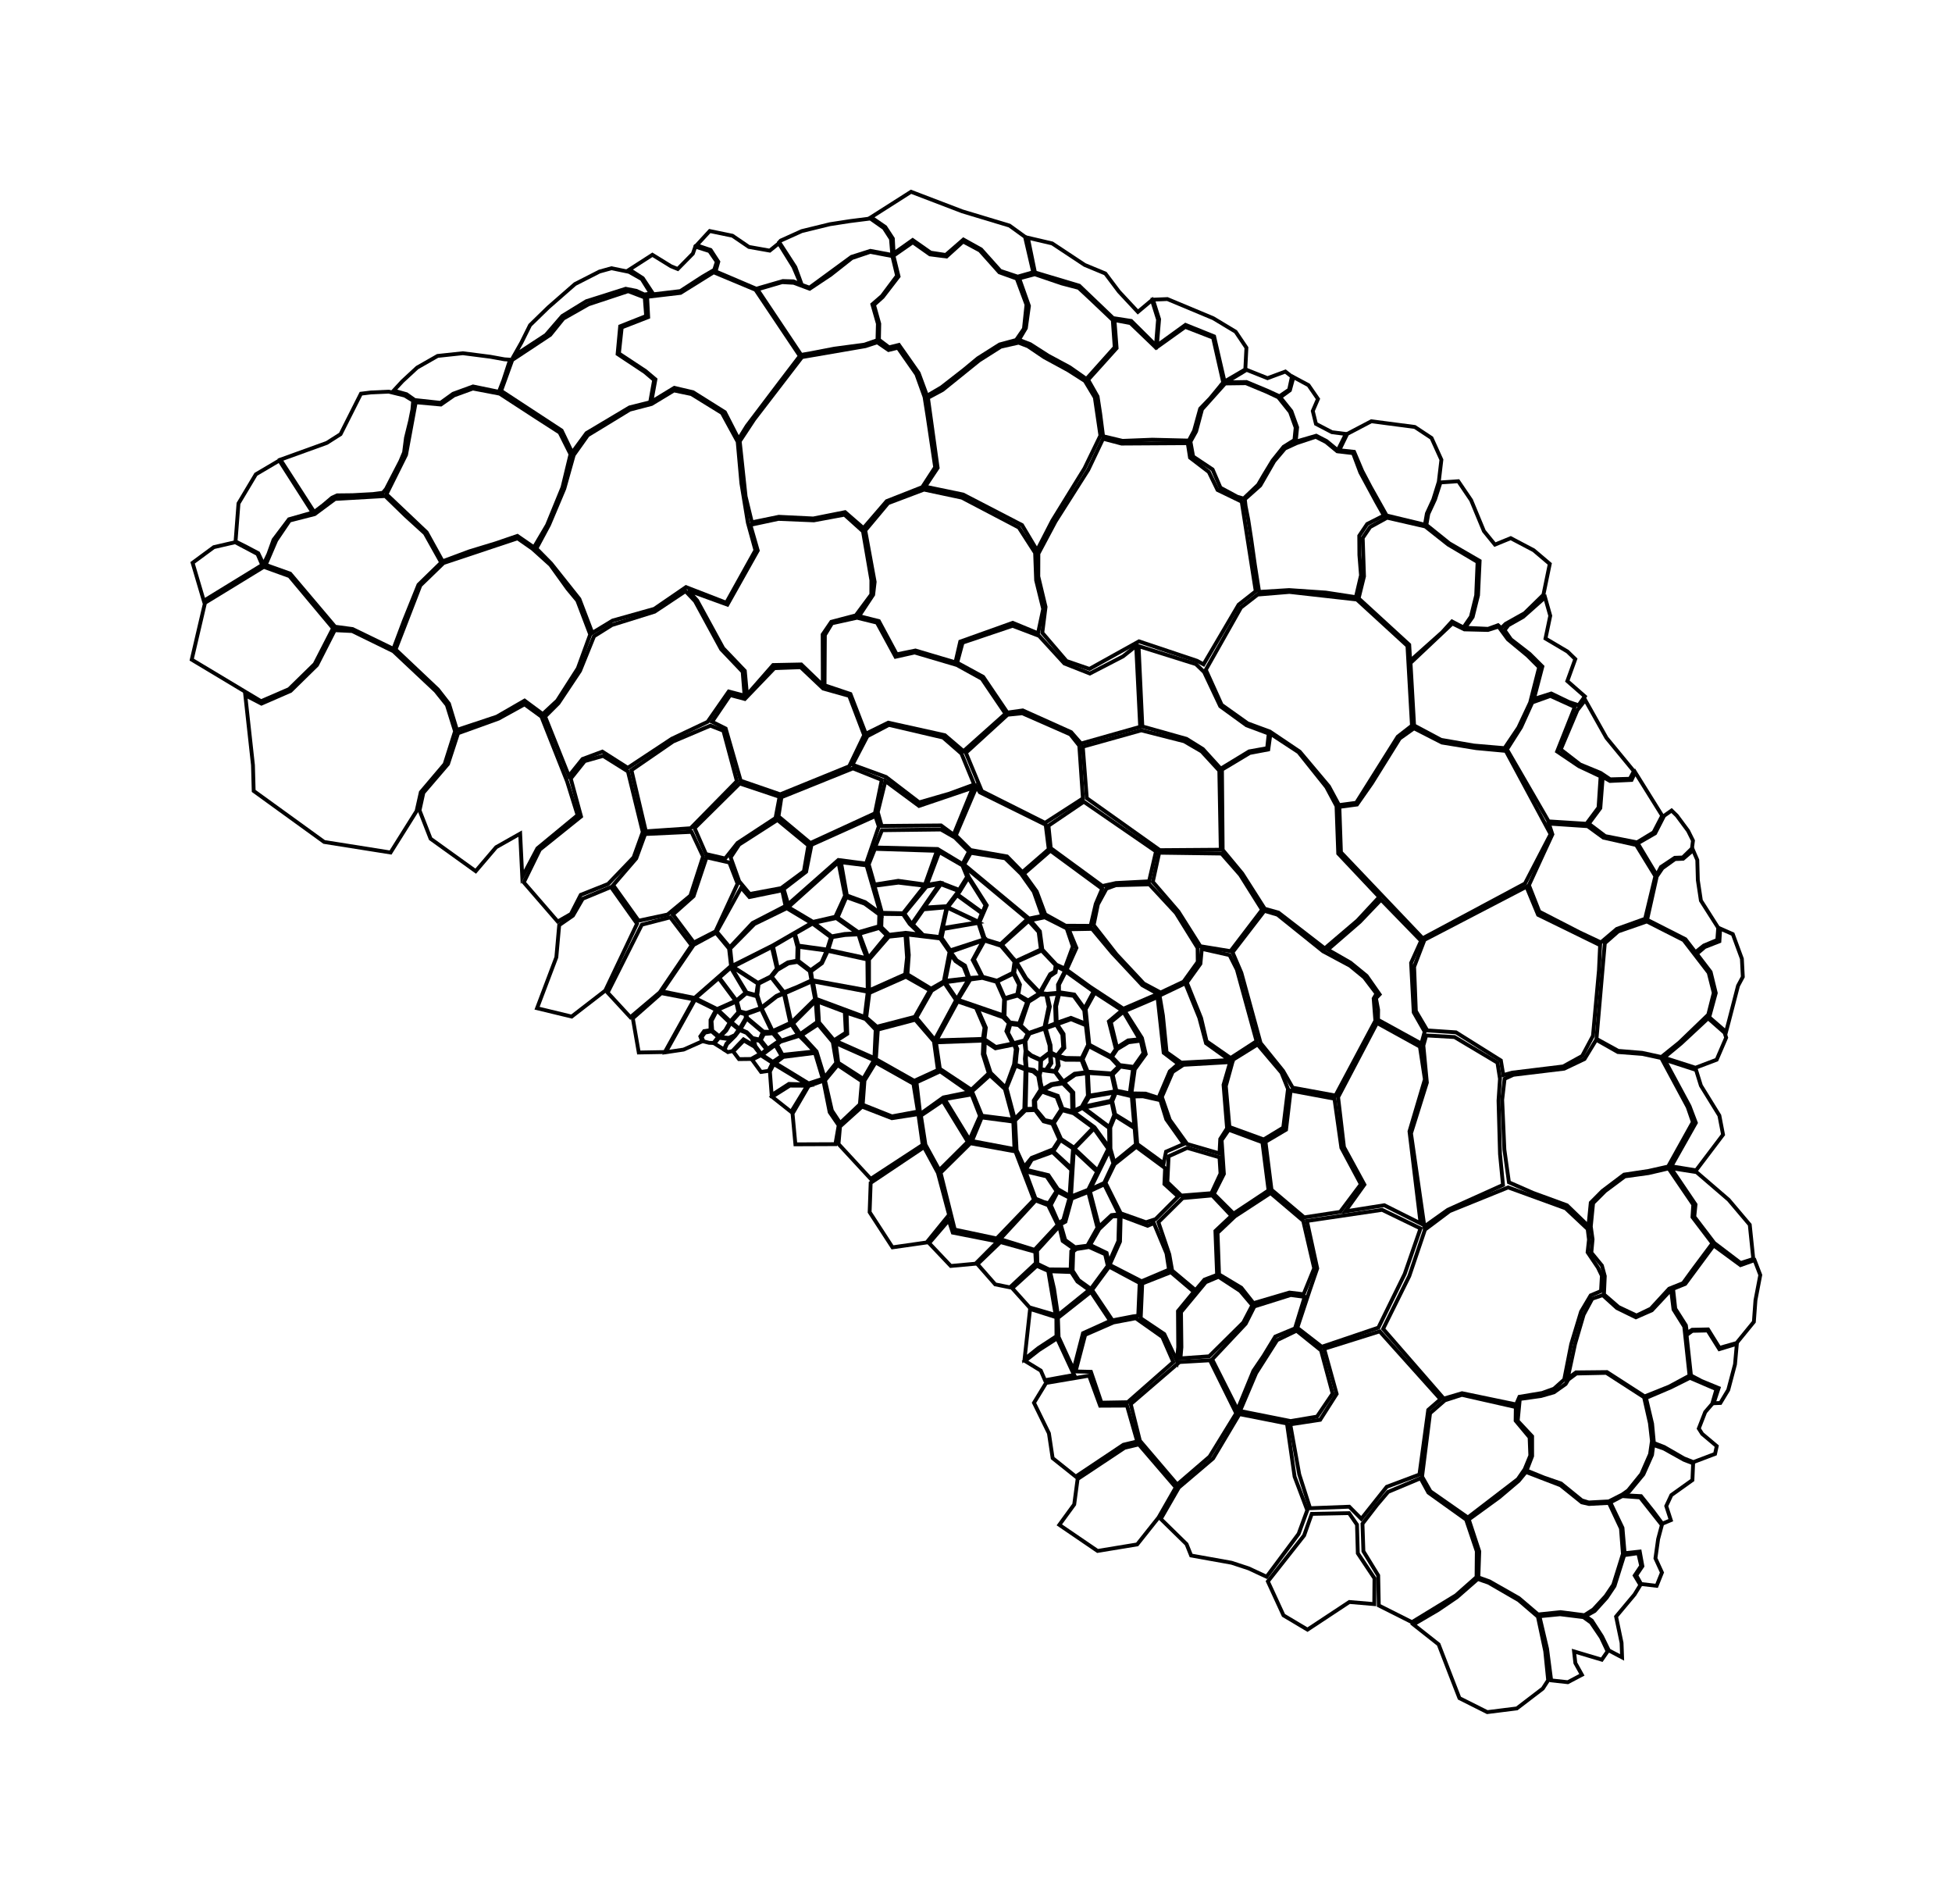 <svg xmlns="http://www.w3.org/2000/svg" id="ggPm.Ms.root.crosssection" version="1.1" viewBox="133.691 -57.28 1018.095 992.79" author="LJggPlantmap">)
<g id="C1" fill="none" stroke="#000" stroke-linecap="butt" stroke-linejoin="miter" stroke-opacity="1" stroke-width="2">
<polygon id="1" points='269.83,308.38 233.69,286.69 240.62,257.05 271.28,238.31 284.64,243.13 307.39,270.34 297.81,288.99 284.43,302.07 ' />
<polygon id="2" points='285.04,241.84 308.46,269.52 317.59,270.74 338.88,281.08 344.36,266.48 351.96,247.62 363.82,236.06 355.31,220.85 345.27,211.72 334.62,201.38 308.46,202.9 297.81,210.81 284.73,214.16 277.74,224.5 272.26,237.28 ' />
<polygon id="3" points='364.56,235.4 356.22,220.31 335.25,200.44 345.47,179.88 350.53,152.48 363.63,153.67 370.48,148.91 380.31,145.33 394.31,148.01 413.07,160.22 425.58,168.27 431.24,179.58 427.07,196.86 419.03,216.51 412.18,228.13 403.54,222.17 392.22,226.04 378.52,230.21 ' />
<polygon id="4" points='432.13,178.69 426.62,167.22 395.05,146.53 400.86,130.44 420.67,117.34 427.52,108.85 440.62,101.41 461.32,94.56 469.96,97.83 470.7,107.51 457.15,112.87 455.81,127.32 469.96,136.7 474.87,140.87 472.78,152.48 462.06,155.16 439.58,168.56 ' />
<polygon id="5" points='475.54,140.55 470.36,136.19 456.5,127.04 457.96,113.45 471.76,108.07 471.21,97.5 488.64,95.45 505.9,84.7 527.73,93.82 550.86,128.35 540.43,142.03 523.17,164.83 518.93,171.67 511.77,157.67 495.15,147.24 485.38,144.96 473.41,152.24 ' />
<polygon id="6" points='528.74,93.63 541.64,89.85 547.65,90.18 555.99,93.29 566.99,85.96 578,77.28 587.57,74.06 599.13,76.28 601.58,86.51 593.68,97.08 588.68,101.41 591.57,111.53 591.35,120.09 584.56,122.43 568.77,124.54 556.65,126.88 551.54,127.77 ' />
<polygon id="7" points='592.11,119.87 592.28,111.53 589.54,101.69 594.1,97.58 602.35,86.86 599.7,76.08 609.77,69.06 618.72,75.37 627.37,76.49 636.02,68.66 644.76,73.34 654.93,84.73 663.99,87.98 669.07,101.61 667.75,114.12 663.68,120.02 655.04,122.36 643.73,129.52 636.26,135.7 624.68,144.71 617.21,149.09 612.83,137.24 605.62,126.94 602.53,122.57 597.38,123.85 ' />
<polygon id="8" points='671.07,122.22 665.13,119.91 668.75,113.82 670.35,102.24 665.28,87.9 673.39,85.73 687.43,90.51 696.27,92.83 702.64,98.76 714.08,109.62 715.09,123.82 700.32,140.33 691.63,134.24 680.34,128.16 ' />
<polygon id="9" points='701.21,140.76 716.08,124.25 714.96,109.63 723.26,111.19 736.66,124.07 751.88,113.18 766.4,118.8 771.68,142.14 764.85,150.44 759.66,155.83 756.48,167.32 753.76,172.46 734.72,172 719.15,172.61 709.02,170.19 707.51,158.4 706.15,149.48 ' />
<polygon id="10" points='754.58,173.03 757.54,167.68 760.62,156.15 772.68,142.68 783.53,142.54 794.36,147.04 800.39,149.88 806.54,157.55 809.47,165.7 808.82,172.17 803.18,175.69 797.39,182.92 792.97,190.2 789.87,195.51 782.31,202.71 778.98,201.74 770.24,197.03 766.15,187.54 755.99,180.77 ' />
<polygon id="11" points='782.93,203.04 791.01,195.85 798.24,183.26 803.86,176.61 809.87,173.83 819.94,170.49 825.3,173.22 831.14,178.04 839.41,179.02 843.19,189.11 851.64,204.73 855.5,211.54 846.77,215.95 842.63,222.11 842.7,232.12 843.54,242.7 840.87,254.12 825.17,251.72 806.03,250.41 790.41,251.38 788.22,237.46 786.3,223.88 784.71,213.57 783.36,206.7 ' />
<polygon id="12" points='842.3,254.73 845.11,243.27 844.44,223.24 848.29,217.55 857.15,212.68 877.06,217.24 889.02,226.69 904.34,235.76 903.62,253.14 900.87,264.28 896.98,269.91 890.99,266.78 885.84,272.44 869.19,287.3 868.69,278.91 ' />
<polygon id="13" points='871.24,321.01 869.37,288.42 891.19,267.84 897.47,270.92 909.75,271.22 915.28,269.48 920.13,276.1 930.29,284.5 936.45,290.66 931.76,309.09 925.63,322.13 918.41,332.85 902.4,331.48 885.33,328.52 ' />
<polygon id="14" points='941.39,371.03 919.66,333.5 927.01,321.92 932.87,309.01 942.3,305.61 955.04,311.39 945.83,334.59 957.24,342.28 968.51,347.58 967.44,363.81 961.13,372.28 ' />
<polygon id="15" points='941.53,372.19 943.36,377.79 938.96,387.27 931.12,404.32 936.53,418.1 957.58,428.93 968.65,434.15 976.96,427.11 991.73,421.81 997.06,399.6 987.08,383.35 969.98,379.52 961.76,373.54 ' />
<polygon id="16" points='966.37,484.46 970.71,434.54 977.67,428.42 992.62,423.22 1011.81,432.96 1024.89,449.97 1027.53,460.48 1024.67,471.81 1009.57,486.35 1000.19,493.9 990.19,491.72 977.69,490.69 ' />
<polygon id="17" points='922.99,503.18 949.54,499.98 960.12,494.94 966.23,484.92 977.52,491.31 990.33,492.3 1000.17,494.43 1013.94,520.02 1016.63,527.83 1003.73,551.02 993.47,553.32 980.74,555.23 969.44,563.76 963.38,569.86 962.17,582.07 950.96,571.22 933.2,564.73 920.7,559.24 918.32,542.13 917.18,516.23 918.43,505.26 ' />
<polygon id="18" points='963.39,582.28 964.6,570.08 970.87,563.81 981.13,556.15 993.5,554.44 1003.97,552 1016.84,570.91 1016.42,577.38 1026.83,591.09 1016.39,605.09 1011.5,611.82 1004.27,614.7 994.66,625.15 987.24,628.71 977.86,624.27 970.26,617.69 970.69,608.16 969.19,602.65 963.67,595.92 964.32,588.97 ' />
<polygon id="19" points='969.6,618.07 977.01,624.79 986.9,629.63 995.26,625.96 1005.27,615.23 1006.54,625.53 1012.14,634.49 1014.9,660.04 1004.29,665.76 991.49,670.88 971.81,658.19 955.67,658.35 951.32,661.55 955.18,643.55 959.66,628.26 964.13,619.95 ' />
<polygon id="20" points='926.36,672.22 937.44,670.67 944.19,668.74 950.28,664.43 951.67,662.09 955.89,658.94 971.49,658.61 991.18,671.32 994.23,684.83 995.29,694.13 994.3,701 989.74,711.4 982.85,719.91 979.84,722.05 972.8,725.63 962.32,726.19 958.73,725.1 947.86,716.28 939.06,713.24 929.91,709.52 932.8,702.01 932.79,691.7 925.27,683.65 ' />
<polygon id="21" points='899.75,735.04 915.62,723.52 925.81,714.89 929.57,710.3 947.6,717.21 958.69,726.12 962.46,726.98 972.86,726.42 979.12,739.73 980.15,752.99 977.72,760.82 975.12,769.11 971.14,775.01 964.73,781.99 960.09,784.97 947.62,783.37 935.91,784.59 925.88,776.05 910.5,767.31 904.75,765.24 905.22,751.67 ' />
<polygon id="22" points='870.88,789.81 883.76,782.26 893.58,775.59 904.45,766.09 910.04,768.02 925.77,777.12 935.81,785.73 939.63,803.78 941.16,818.9 938.36,823.22 924.81,833.58 909.4,835.51 894.88,828.22 890.12,815.98 884.03,800.19 ' />
</g>
<g id="C2" fill="none" stroke="#000" stroke-linecap="butt" stroke-linejoin="miter" stroke-opacity="1" stroke-width="2">
<polygon id="54" points='270.05,309.63 285.28,302.99 299.02,289.51 308.28,271.34 317.35,271.78 338.84,282.29 360.86,302.98 366.76,310.34 371.03,324.05 365.6,341.16 353.17,355.82 350.97,365.64 337.4,387.26 302.77,381.76 266,355.15 265.63,341.69 261.63,305.27 ' />
<polygon id="55" points='367.85,309.65 362.1,302.27 340.01,281.4 352.94,247.99 365,236.31 403.61,223.43 411.39,228.84 420.72,237.25 429.75,249.81 434.8,255.88 441.53,273.56 435.09,291.2 424.31,308.06 416.76,315.08 407.3,308.06 392.79,316.43 372.01,323.34 ' />
<polygon id="56" points='442.62,272.73 435.88,255.08 421.11,236.51 413.45,228.74 420.05,216.43 428.01,197.56 432.93,180.01 440.26,169.69 462.17,156.34 473.53,153.38 485.21,146.32 494.26,148.2 510.25,158.07 518.44,173.06 520.37,194.72 523.74,215.25 527.69,229.66 512.48,257.02 491.47,248.87 474.94,260.21 453.24,266.3 ' />
<polygon id="57" points='525.84,215.09 522.57,201.55 519.5,172.85 527.02,161.44 551.97,128.93 585.08,123.23 591.24,121.21 597.11,125.24 601.99,124.05 611.66,137.9 615.9,149.7 617.54,160.13 621.44,186.37 614.69,196.75 596.14,204.05 584.04,218.1 574.45,209.78 557.87,213.08 539.89,212.2 ' />
<polygon id="58" points='616.21,196.49 622.74,186.69 617.68,150.16 625.36,146.03 644.4,130.67 655.68,123.51 664.96,121.41 669.79,123.25 678.27,128.98 690.79,135.79 699.55,141.38 704.72,150 707.63,169.84 699.35,186.92 682.52,214.22 674.58,229.67 666.74,216.51 636.03,200.6 ' />
<polygon id="59" points='762.6,291.99 780.95,259.52 789.66,252.76 806.23,251.39 841.36,255.34 867.77,279.54 870.12,321.09 862.7,326.86 841.04,361.34 832.07,362.54 826.81,352.77 811.59,334.68 796.02,324.2 784.42,319.92 770.86,310.27 ' />
<polygon id="60" points='832.26,363.47 841.45,362.24 849.26,351.06 863.74,327.8 871.18,322.49 885.77,329.93 903.63,332.85 919.07,334.28 942.42,377.7 929.06,403.43 875.73,431.97 833.08,387.16 ' />
<polygon id="61" points='876.65,432.8 929.84,405.13 935.91,419.76 968.25,435.58 967.65,448.63 964.52,482.87 958.92,493.34 949,498.81 922.43,502.05 917.76,503.33 916.49,495.71 893.08,481.04 878.1,480.03 872.15,469.96 871.25,446.88 ' />
<polygon id="62" points='876.92,583.9 889.78,574.25 920.29,561.9 950.27,572.8 961.77,583.61 962.45,589.12 961.73,595.72 967.14,603.74 969.18,607.98 968.73,615.94 963.32,618.21 958.32,626.66 953.18,643.61 949.54,662.07 944.17,666.88 938.03,669.1 926.17,671.08 924.45,675.07 896.24,669.21 886.72,672.02 855.08,635.67 868.73,608.11 ' />
<polygon id="63" points='887.28,672.93 896.14,670.07 924.28,676.44 924.19,683.53 931.48,692.26 931.85,701.72 928.91,708.87 925.34,714.03 899.28,734.02 879.75,720.38 875.39,712.69 879.56,679.65 ' />
<polygon id="64" points='844.31,737.29 851.85,727.5 857.65,720.68 874.61,713.56 878.71,721.06 898.37,735.12 903.94,751.66 903.81,765.08 893.01,774.63 870.12,788.6 852.82,779.9 852.51,764.23 844.79,751.62 ' />
<polygon id="75" points='876.07,487.91 877.54,482.65 892.32,483.5 914.7,496.85 916.03,505.27 915.27,516.62 916.04,544.47 917.6,560.61 888.82,573.58 876.61,582.26 869.62,533.72 877.9,507.25 ' />
<polygon id="271" points='709,171.49 718.64,174.03 753.19,173.82 754.36,181.34 764.16,188.84 768.72,198.21 781.32,204.3 788.64,251.02 779.72,258.03 761.42,289.15 758.03,287.3 727.74,277.15 718.36,282.36 701.91,291.52 689.93,287.4 677.32,272.68 679.02,259.19 675.23,243.32 675.27,231.42 684.2,214.63 701.27,187.74 ' />
</g>
<g id="C3" fill="none" stroke="#000" stroke-linecap="butt" stroke-linejoin="miter" stroke-opacity="1" stroke-width="2">
<polygon id="65" points='358.27,380.07 352.5,365.28 354.51,356.1 367.36,341.1 372.6,325.07 393.73,317.45 407.26,309.99 416.07,316.39 429.47,350.2 434.94,367.79 413.96,385.11 406.09,400.02 404.99,377.42 392.46,384.5 381.8,396.99 ' />
<polygon id="66" points='430.39,347.36 418,316.38 424.99,309.39 436.21,292.55 443.53,274.48 452.82,268.65 475.13,261.68 491.23,250.97 496.18,256.19 509.82,281.25 521.04,293.03 522.03,305.47 513.76,303.31 502.75,319.12 484.09,327.94 461.12,343.11 447.86,334.66 437.5,338.51 ' />
<polygon id="67" points='523.3,305.03 522.16,292.52 510.88,280.72 497.28,255.82 492.56,250.57 513.08,258.02 528.91,229.8 525.06,216.42 539.65,213.3 558.18,214.07 574.15,211.11 583.8,219.81 588.17,245.27 588.14,252.72 580.06,263.61 567.27,266.96 562.76,273.57 562.85,300.06 551.6,289.2 536.91,289.5 ' />
<polygon id="68" points='581.74,263.98 589.11,252.84 589.89,246.15 584.98,219.33 596.88,205.1 615.61,198.02 635.36,202.22 665.07,217.8 673.57,231 674.1,245.32 677.78,260.26 675.09,272.96 661.91,267.49 634.52,277.28 632.02,288.12 611.17,281.93 601.38,283.92 592.08,266.59 ' />
<polygon id="69" points='632.92,288.29 635.74,277.83 661.8,269.04 675.63,274.29 688.84,288.7 702.13,293.93 719.42,284.99 726.28,279.52 728.37,321.71 697.55,330.43 692.35,324.5 667.13,313.17 659.11,314.3 646.5,295.68 ' />
<polygon id="70" points='729.5,321.52 727.54,279.66 757.45,289.03 761.71,293.16 770.13,310.99 783.83,320.93 795.42,325.25 794.59,332.85 785.2,334.53 770.38,343.54 761.09,333.32 752.51,327.99 ' />
<polygon id="71" points='771.39,385.89 771.03,344.04 785.49,335.36 795.18,333.53 796.31,325.34 810.93,334.93 825.45,353.12 830.77,363.09 831.66,387.8 853.05,410.49 841.72,422.7 824.64,437.26 800.48,418.59 793.32,416.58 781.61,398.2 ' />
<polygon id="72" points='826.22,437.92 838.06,444.71 846.49,451.6 853.25,461.26 851.34,463.25 852.47,469.26 852.41,474.49 875.05,486.93 876.75,480.66 871.04,470.62 869.67,444.84 874.88,433.33 853.99,411.86 842.93,423.43 ' />
<polygon id="73" points='815.33,579.39 854.55,573.6 874.57,583.3 866.32,607.07 852.6,635.02 823.09,645 810.32,635.1 816.69,615.84 820.71,604.12 ' />
<polygon id="74" points='824.33,646.06 853.28,636.97 885.02,672.35 878.61,677.9 874.02,711.62 856.97,718.01 843.7,734.72 837.42,728.4 816.98,729.18 811.33,711.53 806.65,685.46 822.23,683.09 830.84,669.58 ' />
<polygon id="76" points='834.66,540.89 831.6,514.84 851.9,476.16 874.27,488.5 876.86,505.57 868.83,532.68 874.63,580.68 855.69,571.19 835.32,574.41 845.31,560.44 ' />
<polygon id="88" points='794.97,767.35 803.12,785.05 815.63,792.5 837.47,778.08 850.46,779.19 850.57,765.74 841.88,752.7 841.45,737.76 837.29,731.74 817.86,732.14 813.87,743.38 ' />
</g>
<g id="C4" fill="none" stroke="#000" stroke-linecap="butt" stroke-linejoin="miter" stroke-opacity="1" stroke-width="2">
<polygon id="77" points='431.46,419.32 436.58,409.34 450.84,403.67 464.17,389.79 468.93,376.59 461.2,344.99 448.27,336.89 438.65,339.6 431.37,348.72 436.74,368.48 415.24,385.75 406.88,402.84 424.57,423.26 ' />
<polygon id="78" points='470.54,376.21 493.89,374.61 518.03,350.05 510.99,323.77 504.2,321.12 484.76,329.37 463.03,344.33 ' />
<polygon id="79" points='520,349.82 512.18,322.63 505.09,319.08 514.53,305.17 522.17,307.21 537.6,291.14 551.27,290.64 563.03,301.78 576.62,305.59 584.41,326.07 576.61,342.29 540.63,356.93 ' />
<polygon id="80" points='585.26,325.31 577.25,304.6 563.75,300.06 563.91,273.86 567.62,267.73 580.7,264.84 591.08,267.39 600.77,285.2 610.74,282.97 632.75,289.48 645.77,296.66 658.12,314.89 636.23,334.42 626.5,326.1 596.97,319.56 ' />
<polygon id="81" points='637.47,335.28 659.2,315.42 666.88,314.65 691.92,325.65 696.61,331.55 698.5,359.06 678.76,371.79 645.76,355.23 ' />
<polygon id="82" points='700.53,358.94 738.64,386.04 770.4,385.81 769.64,344.6 760.4,334.54 751.31,329.25 728.92,323.56 698.44,332.09 ' />
<polygon id="83" points='770.76,387.81 780.51,398.92 791.94,417.13 775.48,438.7 759.75,436.13 748.33,418.06 734.96,402.56 738.28,387.37 ' />
<polygon id="84" points='776.55,439.3 793.18,417.68 799.99,419.69 823.76,438.79 837.76,446.28 845.16,452.35 851.62,460.86 850.15,463.4 851.03,474.99 830.23,513.99 807.9,509.89 802.9,501.14 791.17,486.63 781.14,450 ' />
<polygon id="85" points='813.91,577.51 832.68,574.65 843.48,560.26 833.3,541.23 829.69,515.64 806.85,511.41 804.45,531.79 793.72,538.13 796.87,563.13 ' />
<polygon id="86" points='809.93,636.62 822.7,646.88 828.75,669.4 820.6,681.42 806.84,683.74 780.44,678.49 788.82,658.74 799.76,641.55 ' />
<polygon id="87" points='780.13,680.12 766.39,703.22 748.53,718.39 739.11,734.77 752.56,747.93 754.93,753.84 776.03,757.62 784.91,760.54 794.31,764.91 810.99,742.57 815.52,730.23 808.91,712.72 804.93,685.01 ' />
</g>
<g id="C5" fill="none" stroke="#000" stroke-linecap="butt" stroke-linejoin="miter" stroke-opacity="1" stroke-width="2">
<polygon id="89" points='413.8,468.45 431.85,472.81 449.38,459.26 465.96,424.4 452.37,405.25 437.62,411.37 432.53,420.16 425.35,425.14 423.86,441.89 ' />
<polygon id="90" points='466.76,422.82 453.5,404.3 465.52,390.35 470.17,377.64 494.35,376.5 500.39,389.34 493.79,409.74 481.86,419.61 ' />
<polygon id="91" points='495.97,374.56 501.88,388.06 511.91,390.38 518.37,382.27 538.2,369.26 540.28,358.22 519.5,351.27 ' />
<polygon id="92" points='578.31,341.48 586.08,326.61 597.29,320.72 625.55,327.31 635.15,335.68 641.79,351.82 628.69,356.61 613.12,361.12 595.79,347.86 ' />
<polygon id="93" points='681.72,384.99 680.53,373.29 698.97,360.79 736.62,386.69 733,402.29 715.72,403.18 708.68,404.72 ' />
<polygon id="94" points='775.53,494.42 789.05,485.65 778.81,448.32 774.99,440.76 760.5,437.51 759.79,445.27 752.72,455.1 760.14,473.58 763,485.71 ' />
<polygon id="95" points='776.84,495.29 789.6,487.36 802.06,502.07 805.47,510.54 802.99,530.73 792.79,536.89 774.92,530.38 773.04,509.05 ' />
<polygon id="96" points='777.09,575.55 766.79,565.28 772.03,554.88 770.85,537.24 774.58,531.85 792.12,538.36 795.32,563.46 ' />
<polygon id="97" points='777.81,576.97 796.36,564.85 813.39,579.3 819.12,604.06 813.6,617.61 806.21,616.73 787.46,622.25 781.13,614.23 769.5,607.26 768.72,585.59 ' />
<polygon id="98" points='765.92,651.56 783.39,632.98 787.93,623.97 806.86,618.01 814.17,618.97 809.12,635.41 798.83,639.68 792.63,649.88 787.42,657.55 779.12,677.76 ' />
<polygon id="99" points='728.21,694 723.44,674.87 748.92,652.96 764.78,652.05 778.45,679.69 764.57,702.27 747.67,716.82 ' />
<polygon id="100" points='749.87,645.23 749.66,626.9 762.55,611.34 769.23,608.5 780.54,615.9 786.86,623.35 782.16,632.33 764.35,649.97 749.37,651.05 ' />
<polygon id="101" points='686.2,737.86 706.14,751.46 726.8,748.06 737.96,734.02 746.94,718.34 727.66,695.91 720.25,697.67 695.73,713.95 693.97,727.21 ' />
</g>
<g id="END" fill="none" stroke="#000" stroke-linecap="butt" stroke-linejoin="miter" stroke-opacity="1" stroke-width="2">
<polygon id="102" points='450.62,460.32 462.47,473.15 477.78,460.22 494.41,435.68 483.26,421.07 468.44,424.91 ' />
<polygon id="103" points='484.66,419.61 495.43,410.03 502.19,389.79 514.11,392.48 518.38,403.53 506.89,428.4 495.57,434.19 ' />
<polygon id="104" points='524.73,408.89 519.22,402.28 514.76,389.81 519.21,383.11 539.18,370.29 555.3,383.57 552.99,397.04 541.1,405.84 ' />
<polygon id="105" points='556.35,382.31 539.72,368.43 541.26,358.43 578.54,343.4 593.6,349.41 590.01,366.84 ' />
<polygon id="106" points='591.5,366.18 595.48,350.02 613.02,362.98 641.1,353.46 631.08,377.98 624.51,373.14 593.52,373.41 ' />
<polygon id="107" points='632.21,378.33 643,353.03 644.75,355.87 679.09,372.81 680.68,385.54 666.92,397.48 658.94,389.31 639.94,385.98 ' />
<polygon id="108" points='667.72,398.36 681.54,386.32 708.55,406.18 705.19,414.07 702.52,425.51 689.5,425.44 678.84,419.5 674.41,407.62 ' />
<polygon id="109" points='704.1,425.12 715.99,440.36 730.24,455.59 739.01,460.27 750.98,454.63 758.4,444.31 758.32,437.03 747,418.8 733.15,403.87 715.63,404.32 710.77,406.11 706.31,414.29 ' />
<polygon id="110" points='738.48,461.87 740.23,472.23 742.14,491.42 749.78,496.84 774.98,495.48 762.71,486.71 759.2,473.44 751.89,455.46 ' />
<polygon id="111" points='750.94,497.97 775.3,496.56 771.85,508.39 773.69,531.11 770.13,536.66 769.74,544.18 752.85,539.26 743.8,526.67 739.67,514.71 745.32,501.66 ' />
<polygon id="112" points='749.83,566.16 742.55,559.14 743.19,545.69 752.9,541.29 769.74,546.21 770.27,554.69 765.53,564.91 ' />
<polygon id="113" points='750.55,567.47 765.94,566.08 775.98,576.73 767.6,584.61 768.48,607.49 761.88,610 757.24,615.48 745.04,605.25 743.56,596.85 737.86,580.03 ' />
<polygon id="114" points='747.52,652.35 740.94,638.37 728.64,630.11 729.44,612.01 744.35,606.13 756.37,616.32 748.08,626.4 748.21,645.19 ' />
<polygon id="115" points='708.15,674.15 721.83,673.91 745.66,652.96 739.92,639.88 726.06,630.11 714.42,632.32 699.68,638.76 694.68,657.87 702.69,658.06 ' />
<polygon id="116" points='682.71,703.06 680.77,690.13 672.98,674.22 679.29,663.87 701.74,660.06 707.48,675.74 721.49,675.67 726.83,694.36 719.62,696.09 694.77,712.69 ' />
</g>
<g id="EP" fill="none" stroke="#000" stroke-linecap="butt" stroke-linejoin="miter" stroke-opacity="1" stroke-width="2">
<polygon id="23" points='239.99,256 234.14,236.2 245.23,228.03 256.39,225.45 268,231.61 270.46,237.31 ' />
<polygon id="24" points='271.13,236.99 273.67,231.67 276.36,224.19 284.43,213.49 296.75,209.99 279.38,182.83 267.15,190.05 258.08,205.23 256.55,225.07 262.19,227.91 268.38,231.19 ' />
<polygon id="25" points='279.95,182.41 304.15,173.67 311.32,169.11 321.95,148.01 327.17,147.37 336.45,146.95 344.73,148.99 349.19,151.69 348.78,156.28 347.62,162.1 345.43,170.98 344.45,178.63 342.51,183.24 338.62,190.76 335.04,197.68 333.38,199.68 328.19,200.35 317.66,200.93 309.56,201.02 306.83,202.27 302.23,206.15 297.55,209.71 ' />
<polygon id="26" points='339.04,146.41 343.58,141.5 351.25,134.41 361.93,128.32 375.11,126.91 389.44,128.75 396.81,130.09 399.75,130.28 396.18,141.21 393.91,147.03 380.41,144.24 370.03,148.04 363.46,152.78 350.01,151.32 345.7,148.28 ' />
<polygon id="27" points='400.96,129.64 405.62,121.4 410.15,112.28 419.66,103.02 433.59,90.84 446.37,84.32 452.61,82.59 461.79,84.48 468.42,88.23 473.14,95.8 469.75,96.29 465.57,94.37 460.03,93.29 454.05,95.18 448.82,96.86 439.5,99.79 426.94,107.5 418.4,117.39 405.39,125.9 ' />
<polygon id="28" points='474.49,96.17 468.95,87.79 461.98,83.29 473.96,75.58 483.66,81.56 487.18,82.99 495.06,74.99 496.36,71.32 503.72,73.66 507.55,79.25 506.21,83.43 500.22,86.92 488.51,94.51 ' />
<polygon id="29" points='506.92,84.25 508.33,79.23 504.34,73.08 497.02,70.61 503.86,63.19 515.71,65.64 524.29,71.48 535.17,73.41 539.9,69.61 547.51,81.87 551.39,91.03 547.48,89.43 542.01,89.27 528.15,93.29 ' />
<polygon id="30" points='551.87,91.26 555.89,92.72 577.81,76.66 587.64,73.53 599.1,75.68 598.39,67.34 594.73,61.66 587.64,56.67 577.05,58.01 566.56,59.63 551.84,63.23 540.88,68.18 540.11,69.03 548.51,82.03 ' />
<polygon id="31" points='599.77,74.92 609.71,67.89 619.08,74.46 626.94,75.67 636.19,67.64 645.42,72.78 655.42,83.96 664.49,86.98 672.59,84.67 668.32,66.23 660.21,60.36 635.55,52.92 608.86,42.72 588,56 595.43,61.11 599.37,67.13 ' />
<polygon id="32" points='673.49,84.79 696.59,91.7 714.27,108.6 723.7,110.07 736.6,122.88 737.69,109.36 734.5,99.22 727.17,105.36 717.29,94.77 710.2,85.34 699.42,80.87 682.46,69.65 669.79,66.69 ' />
<polygon id="33" points='737.09,122.91 738.24,109.16 735.04,98.98 742.56,98.67 766.47,108.66 778.15,115.69 783.78,124.05 783.2,135.35 772.37,141.68 766.93,118.13 752,112.12 ' />
<polygon id="34" points='773.1,142.1 783.88,135.57 794.78,139.92 804.1,136.47 807.51,139.13 806.07,145.91 801.02,149.36 794.68,146.45 783.81,141.92 ' />
<polygon id="35" points='808.31,139.37 806.46,146.22 801.43,149.89 807.22,157.13 810.24,165.56 809.48,173.04 820.19,169.93 825.59,172.73 831.41,177.53 835.66,169.02 828.38,168.09 820.04,163.74 818.39,157.03 821.1,150.75 816.16,143.58 ' />
<polygon id="36" points='832.2,177.5 836.35,168.99 848.92,162.39 871.61,165.36 880.32,171.11 885.47,182.47 884.11,193.97 881.24,203.22 877.9,210.49 876.88,216.33 856.89,211.52 848.48,196.53 844.14,188.26 839.95,178.33 ' />
<polygon id="37" points='877.63,216.42 878.64,210.67 882.14,203.14 885,194.28 894.26,193.65 900.97,203.54 907.65,219.66 913.39,226.71 921.63,223.34 933.59,229.64 942,236.76 938.68,252.88 928.84,262.49 918.98,268.01 916.66,270.27 915.03,268.74 909.82,270.63 897.8,270.07 901.78,264.44 904.59,253.11 905.42,235.21 889.62,226.05 ' />
<polygon id="38" points='918.42,271.32 920.41,268.73 928.12,264.37 939.54,254.22 942.25,263.81 939.77,275.68 951.27,282.49 955.3,286.4 951.15,297.86 960.28,305.85 956.99,310.49 952.02,308.8 942.76,304.35 933.71,307.22 938.14,290.28 931.5,283.67 921.76,276.13 ' />
<polygon id="39" points='947.71,333.53 956.39,313.01 960.49,307.76 971.55,327.47 985.87,344.86 983.77,348.82 973.52,349.1 968.53,345.76 957.83,341.36 ' />
<polygon id="40" points='962.34,372.23 968.36,364.11 969.63,347.84 973.41,349.96 984.66,349.43 986.55,345.46 1000.64,368.07 996.14,376.74 987.52,381.97 970.94,378.72 ' />
<polygon id="41" points='987.86,382.49 997.77,399.01 1000,394.8 1007.2,390.02 1011.34,389.86 1016.16,385.16 1016.69,381.07 1014.14,375.94 1008.27,368.03 1005.53,365.37 1001.62,368.12 996.95,377.23 ' />
<polygon id="42" points='992.76,422.32 997.8,399.73 1000.74,395.43 1007.3,390.7 1011.55,390.52 1016.74,386.06 1018.94,391.16 1019.22,401.66 1020.82,412.33 1029.85,426.52 1029.38,432.85 1022.36,435.77 1017.97,439.27 1012.74,432.47 ' />
<polygon id="43" points='1018.68,440.12 1022.83,436.55 1030.47,433.56 1030.88,426.93 1037.46,429.82 1042.2,442.69 1042.68,452.1 1040.18,456.77 1035.4,475.26 1033.94,480.77 1025.16,473.15 1028.58,460.54 1025.89,449.55 ' />
<polygon id="44" points='1001.55,494.23 1017.98,499.5 1029.05,495.3 1034,483.8 1033.17,481.25 1024.59,473.69 1010.6,486.71 ' />
<polygon id="45" points='1001.86,495.31 1018.29,500.64 1020.82,508.81 1030.45,524.42 1032.37,534.39 1018.31,552.99 1005.39,550.9 1018.19,528.21 1014.88,519.48 ' />
<polygon id="46" points='1005.2,551.84 1018.52,553.92 1035.29,568.35 1046.3,581.37 1048.15,599.21 1041.56,601.33 1027.8,590.89 1017.37,577.19 1018.02,570.8 ' />
<polygon id="47" points='1006.31,614.79 1012.67,612.19 1027.48,592.16 1041.47,602.43 1048.82,599.83 1051.79,607.58 1049.28,620.71 1048.45,632 1039.44,643.04 1030.54,645.58 1024.56,635.94 1016.26,636.12 1013.58,637.88 1012.98,633.83 1007.45,625.14 ' />
<polygon id="48" points='1013.35,638.92 1016.34,636.69 1024.33,636.51 1030.43,646.23 1039.57,643.47 1038.61,654.15 1035.08,667.5 1030.98,674.3 1027.46,674.45 1030.07,666.54 1021.02,662.81 1015.64,659.96 ' />
<polygon id="49" points='996.31,695.19 1001.65,697.25 1011.94,703.18 1016.89,705.14 1028.21,700.85 1029.08,696.8 1021.5,690.43 1019.72,687.63 1023.06,679.04 1026.72,674.78 1028.93,667.13 1015.09,661.19 1005.1,666.18 992.19,671.68 995.37,685.11 ' />
<polygon id="50" points='980.78,722.41 989.6,722.89 995.95,730.83 1000.72,737.24 1005.13,735.42 1002.75,728.04 1005.41,722.35 1016.4,714.5 1016.77,705.78 1011.96,703.92 1001.53,698.1 995.98,696.17 995.33,701.37 990.82,711.52 983.48,720.39 ' />
<polygon id="51" points='973.57,726.16 979.81,722.87 989.11,723.55 1000.47,737.92 998.5,745.32 997.11,755.31 1000.51,762.73 997.73,769.65 989.63,768.71 987.1,764.18 990.31,759.41 988.93,751.79 981.04,752.64 979.92,739.43 ' />
<polygon id="52" points='980.81,753.67 988.15,752.61 989.67,759.23 986.29,764.28 989.25,769.22 986.21,774.17 976.58,785.68 979.44,799.37 979.72,806.98 972.78,803.32 969.26,796.08 963.92,787.77 960.63,785.44 965.43,782.77 971.69,775.83 975.75,769.77 978.79,760.11 ' />
<polygon id="53" points='936.61,785.52 947.38,784.47 959.57,785.98 963.47,788.78 968.74,796.55 972.16,803.81 969.13,808.17 954.65,803.85 955.34,809.92 958.75,816.04 951.41,819.91 942.73,818.96 940.59,802.44 ' />
</g>
<g id="PER" fill="none" stroke="#000" stroke-linecap="butt" stroke-linejoin="miter" stroke-opacity="1" stroke-width="2">
<polygon id="117" points='466.85,491.55 463.75,473.71 478.62,460.61 495.69,463.88 480.46,491.31 ' />
<polygon id="118" points='478.98,459.67 495.96,463.07 514.98,446.4 513.95,437.36 507.11,429.13 495.5,435.43 ' />
<polygon id="119" points='507.54,428.58 520.28,405.57 524.55,410.49 541.66,406.99 543.4,415.14 526.19,424.03 514.33,436.68 ' />
<polygon id="120" points='544.75,414.26 542.43,406.31 554.14,397.29 556.93,383.26 590.24,368.27 592.05,373.66 585.4,393.05 570.95,391.16 ' />
<polygon id="121" points='590.07,384.64 622.71,385.43 635.73,393.28 639.07,386.78 631.7,379.43 624.42,375.27 593.69,375.64 ' />
<polygon id="122" points='636.51,393.57 670.41,421.71 677.31,420.3 672.86,407.69 666.27,398.4 657.94,390.27 640,387.44 ' />
<polygon id="123" points='691.1,427.3 703.26,427.08 713.78,439.67 729.46,456.45 737.61,460.98 719.62,468.72 702.18,457.25 689.99,448.41 695.12,437.03 ' />
<polygon id="124" points='720.35,469.97 737.44,462.66 740.62,491.68 748.26,497.5 743.8,501.37 737.92,515.19 731.14,512.99 723.79,512.87 725.53,500.35 731.27,492.41 729.28,483.99 ' />
<polygon id="125" points='726.84,539.28 724.89,514.48 729.83,514.39 738.92,516.43 741.98,526.39 751.12,539.26 741.86,543.26 740.6,549.32 ' />
<polygon id="126" points='710.27,559.46 715.01,549.75 726.32,540.75 741.36,551.85 741,560.14 748.17,566.67 736.41,578.45 731.42,580.07 718.23,575.39 ' />
<polygon id="127" points='712.43,602.28 717.85,590.15 718.2,576.67 732.22,581.91 735.51,580.52 742.1,596.33 743.41,604.78 729.09,610.84 ' />
<polygon id="128" points='703.27,615.38 712.2,603.25 728.1,611.74 727.36,628.82 724.63,629.15 713.92,631.22 ' />
<polygon id="129" points='685.81,639.89 685.46,629.94 702.66,616.37 712.75,631.48 698.55,637.91 693.62,656.93 ' />
<polygon id="130" points='668.29,652.39 675.46,646.78 685.05,640.6 692.9,657.55 693.94,659.68 678.71,662.44 676.54,657.44 ' />
<polygon id="173" points='671.09,422.61 678.61,421.06 690.05,426.84 693.24,436.25 689.02,447.75 684.65,445.76 677.34,437.9 676.05,428.36 ' />
</g>
<g id="Phloem" fill="none" stroke="#000" stroke-linecap="butt" stroke-linejoin="miter" stroke-opacity="1" stroke-width="2">
<polygon id="152" points='701.53,488.26 713.12,494.36 717.19,498.77 713.4,502.46 701,501.57 698.36,495.12 ' />
<polygon id="154" points='686.11,461.02 693.68,462.02 699.21,469.59 699.89,476.48 692.24,473.48 684.85,476.08 684.54,467.41 ' />
<polygon id="155" points='685.04,476.84 692.29,474.19 700.03,477.35 701.22,487.55 697.86,494.53 689.57,494.39 685.32,493.26 688.82,489.2 688.4,481.87 ' />
<polygon id="156" points='685.32,493.89 689.38,495.34 697.74,495.37 700.24,501.81 694.11,502.62 688.28,506.73 684.31,501.56 685.87,498.42 ' />
<polygon id="157" points='688.69,507.16 694.46,503.19 700.53,502.33 701.12,514.1 697.85,519.94 693.68,522.01 693.5,512.42 ' />
<polygon id="158" points='684.55,477.03 687.77,482.22 688.24,488.91 684.96,493.12 681.82,491.57 681.62,487.7 680.5,483.86 679.08,478.89 ' />
<polygon id="159" points='681.69,492.21 684.96,493.74 685.4,498.25 684,501.23 679.79,500.65 682.07,497.14 ' />
<polygon id="161" points='685.51,460.9 684.01,467.25 684.32,476.3 678.91,478.44 681.25,467.61 679.83,461.39 ' />
<polygon id="162" points='679.39,461.41 680.67,467.59 678.43,478.49 670.23,481.37 666.1,477.37 668.08,471.3 670.21,465.08 673.58,462.99 676.08,461.31 ' />
<polygon id="163" points='670.67,481.69 678.49,479.04 681.1,487.88 681.2,491.49 676.31,495.17 671.6,493.03 668.91,490.77 668.53,485.58 ' />
<polygon id="164" points='681.26,492.04 681.62,497.02 679.16,500.68 676.53,500.23 676.71,495.58 ' />
<polygon id="165" points='676.55,500.59 679.44,501.07 683.96,501.65 687.88,506.96 682.01,508.07 677.31,510.79 676.4,507.06 675.97,503.39 ' />
<polygon id="166" points='668.96,491.43 671.51,493.41 676.32,495.61 676.21,500.37 675.67,503.17 672.93,500.69 669.15,500.01 668.78,494.95 ' />
<polygon id="168" points='677.53,511.36 682.35,508.55 688.01,507.68 692.76,512.48 692.97,522.29 687.83,520.81 685.38,514.14 ' />
<polygon id="184" points='669.44,465.1 665.26,476.48 660.46,475.88 657.61,472.61 657.87,463.72 664.52,461.86 ' />
<polygon id="185" points='660.67,476.74 664.91,477.25 669.71,481.65 667.99,485.22 662.32,486.7 659.4,481.21 ' />
<polygon id="186" points='663.2,487.13 667.97,485.74 668.57,490.78 668.23,494.91 668.7,499.82 663.45,497.9 663.9,492.84 664.29,489.71 ' />
<polygon id="187" points='676.96,438.37 684.29,446.05 683.82,449.26 681.42,450.69 675.99,460.29 668.87,452.84 663.81,444.34 ' />
<polygon id="188" points='663.5,444.64 668.7,453.34 675.8,460.73 669.9,464.41 664.78,461.42 665.66,456.13 662.67,450.09 ' />
<polygon id="191" points='662.24,450.43 665.19,456.19 664.27,461.26 657.71,463.21 653.9,454.51 ' />
<polygon id="195" points='508.07,469.25 517.6,465.05 518.86,470.52 514.59,475.36 ' />
<polygon id="196" points='518.07,464.83 519.48,470.12 522.85,470.91 530.44,468.4 528.39,462.23 522.88,460.72 ' />
<polygon id="197" points='519.46,470.78 515.1,475.66 519.37,479.24 522.69,473.57 522.52,471.63 ' />
<polygon id="198" points='523.05,471.54 530.64,468.8 532.3,472.31 536.37,480.82 531.93,480.68 523.29,473.44 ' />
<polygon id="199" points='519.84,479.48 523.13,473.84 531.53,480.96 529.91,484.82 526.2,484.01 523.2,480.98 ' />
<polygon id="200" points='507.61,469.59 514.28,475.94 512,479.9 508.81,483.11 505.16,480.11 504.79,475.06 ' />
<polygon id="201" points='514.79,476.14 512.49,480.09 509.14,483.45 513.78,483.94 517.02,482.47 519.03,479.54 ' />
<polygon id="202" points='508.72,483.86 513.58,484.53 516.7,482.96 512.61,486.94 511.27,489.95 506.29,486.84 ' />
<polygon id="203" points='511.54,490.13 512.85,487.14 517.16,482.85 519.45,479.86 523.01,481.3 525.84,484.14 527.06,487.98 521.48,484.7 518.37,487.94 515.7,490.78 513.35,491.35 ' />
<polygon id="204" points='505.85,486.57 508.29,483.44 504.82,480.48 501.34,481.21 499.63,483.53 500.62,485.75 503.55,486.5 ' />
<polygon id="205" points='530.77,468.11 528.66,461.62 529.36,455.66 535.91,452.34 542.26,460.41 538.61,462.06 534.88,464.96 ' />
<polygon id="206" points='536.67,480.37 530.94,468.52 538.79,462.38 542.56,460.86 545.9,476.13 ' />
<polygon id="254" points='559.11,464.67 547.31,476.49 551.03,481.94 559.91,475.65 ' />
<polygon id="255" points='537.55,480.92 546.45,476.92 550,482.32 541.21,485.36 ' />
<polygon id="256" points='532.12,481.89 530.47,485.07 534.07,489.62 540.1,485.42 536.79,481.52 ' />
<polygon id="257" points='526.82,484.84 529.93,485.5 533.51,489.94 530.7,492.33 527.67,488.2 ' />
</g>
<g id="Stele" fill="none" stroke="#000" stroke-linecap="butt" stroke-linejoin="miter" stroke-opacity="1" stroke-width="2">
<polygon id="143" points='587.26,574.8 587.8,559.54 615.62,540.91 622.88,554.31 628.7,576.19 616.99,590.61 599.18,593.15 ' />
<polygon id="144" points='719.62,470.34 728.05,484.64 722.05,485.25 716.27,488.93 713.04,475.69 ' />
<polygon id="145" points='716.39,489.79 722.27,486.22 728.69,485.39 730.09,491.88 725.03,499.05 717.72,498.11 713.65,493.84 ' />
<polygon id="146" points='718.07,498.89 724.67,499.96 722.95,512.86 715.95,511.47 714.02,503.09 ' />
<polygon id="147" points='715.67,512.42 723.98,514.39 725.32,530.06 715.31,523.87 713.8,517.01 ' />
<polygon id="148" points='715.28,524.62 725.48,531.02 726.15,539.52 714.84,548.75 712.86,541.72 712.78,530.65 ' />
<polygon id="149" points='702.15,563.82 709.62,560.31 717.34,575.9 713.43,576.35 706.95,582.34 ' />
<polygon id="150" points='713.89,577.01 717.36,576.97 717.01,589.87 712.01,601.23 710.86,596.06 702.24,591.89 707.02,583.58 ' />
<polygon id="151" points='701.83,487.49 699.93,468.98 704.7,460.34 718.9,469.56 712.04,475.34 715.71,489.77 713.13,493.5 ' />
<polygon id="153" points='704.08,459.74 689.54,449.3 686.03,456.14 686.03,460.1 694.02,461.31 699.34,468.62 ' />
<polygon id="160" points='701.11,502.22 713.46,503.07 715.36,511.79 701.7,514.06 ' />
<polygon id="167" points='689.19,448.91 685.5,456.16 685.62,460.41 679.8,460.93 676.5,460.57 678.53,456.68 681.28,451.79 684.25,449.73 684.73,446.66 ' />
<polygon id="169" points='544.82,415.76 570.97,392.28 574.45,409.77 569.38,420.76 557.75,423.43 ' />
<polygon id="170" points='572.32,392.35 585.67,393.98 592.89,418.95 584.96,413.17 575.39,409.66 ' />
<polygon id="171" points='586.78,393.44 590.01,385.36 622.37,386.4 616.13,403.95 602.18,402.02 589.79,403.98 ' />
<polygon id="172" points='593.66,418.7 589.78,404.6 602.3,402.98 615.98,404.62 604.69,418.94 ' />
<polygon id="174" points='623.56,387.01 635.64,393.97 638.1,399.97 633.9,406.74 624.14,402.95 617.11,404.12 ' />
<polygon id="175" points='605.38,419.12 616.91,405.06 623.72,403.66 609.19,424.62 ' />
<polygon id="176" points='624.42,403.81 633.66,407.33 627.7,415.24 615.72,416 ' />
<polygon id="177" points='609.82,424.82 615.33,416.91 627.4,415.84 623.88,431.35 615.2,430.31 ' />
<polygon id="178" points='636.42,394.33 669.6,421.97 655.54,435.05 647.44,432.58 644.5,423.71 648.35,414.78 639.04,400.19 ' />
<polygon id="179" points='634.33,407.49 638.68,400.42 647.69,414.73 646.12,418.58 633.11,409.16 ' />
<polygon id="180" points='632.84,409.53 628,415.81 644.05,423.37 645.77,418.93 ' />
<polygon id="181" points='629.33,438.28 624.79,431.74 625.75,427.12 643.96,423.97 646.78,432.61 ' />
<polygon id="182" points='627.74,415.98 643.82,423.66 625.43,426.64 ' />
<polygon id="183" points='670.19,422.91 675.41,428.67 676.59,437.83 663.32,443.98 656.25,435.39 ' />
<polygon id="189" points='647.17,433.19 655.75,435.9 662.83,444.21 662,450 653.69,454.12 646.18,452.06 641.68,442.99 ' />
<polygon id="190" points='629.48,439.08 646.6,433.05 641.02,443.33 645.65,452.26 639.26,452.67 637,446.24 632.65,443.5 ' />
<polygon id="192" points='570.54,421.16 575.08,410.54 584.66,413.95 592.31,419.58 592.13,425.73 581.39,428.82 ' />
<polygon id="193" points='581.92,429.65 592.28,426.59 596.23,430.54 586.62,442.28 ' />
<polygon id="194" points='527.18,424.54 544.04,416.32 556.94,424.06 536.66,435.76 515.48,446.4 514.53,437.35 ' />
<polygon id="207" points='536.2,452.06 542.6,460.11 549.42,457.39 556.92,453.96 556.07,449.15 549.72,444.3 544.91,445.08 539.13,448.51 ' />
<polygon id="208" points='529.01,455.24 535.64,451.94 538.89,447.81 536.25,436.54 516,446.87 ' />
<polygon id="209" points='539.4,447.73 544.56,444.57 549.47,443.62 549.63,436.53 547.89,429.77 536.88,436.21 ' />
<polygon id="210" points='549.99,443.71 550.16,436.42 564.86,438.42 562.19,444.58 556.46,448.65 ' />
<polygon id="211" points='550.12,435.81 548.32,429.61 557.48,424.34 567.09,431.45 565.08,437.88 ' />
<polygon id="212" points='480.93,491.41 496.23,463.91 507.15,469.31 504.28,474.6 504.27,479.88 500.92,480.4 498.96,483.15 499.95,485.71 490.21,490.04 ' />
<polygon id="213" points='496.39,463.26 507.75,468.89 517.34,464.62 508.54,452.77 ' />
<polygon id="214" points='508.87,452.55 514.83,447.27 522.59,460.37 517.78,464.44 ' />
<polygon id="215" points='515.09,447.14 515.71,446.98 528.98,455.62 528.11,461.64 523.08,460.27 ' />
<polygon id="216" points='558.18,423.93 569.87,421.45 580.98,429.37 574.18,429.75 567.53,430.97 ' />
<polygon id="217" points='565.65,438.04 567.73,431.37 574.47,430.28 581.44,429.94 583.46,436.35 585.81,442.38 ' />
<polygon id="218" points='557.33,453.87 556.67,449.23 562.42,444.97 565.44,438.55 586.09,443.05 586.25,459.14 ' />
<polygon id="219" points='546.43,475.87 543.05,460.67 557.06,454.5 558.81,463.74 ' />
<polygon id="220" points='557.68,454.48 586.29,459.87 584.68,473.01 559.3,463.57 ' />
<polygon id="221" points='629.52,440.34 632.03,443.88 636.26,446.77 638.66,452.81 626.74,454.18 ' />
<polygon id="222" points='701.74,514.72 715.02,512.43 713.08,516.74 698.64,519.81 ' />
<polygon id="223" points='713.43,517.32 714.87,524.09 712.32,530.38 698.94,520.37 ' />
<polygon id="224" points='693.9,522.73 698.23,520.47 712.16,530.9 712.3,541.24 704.55,530.54 ' />
<polygon id="225" points='712.3,542.53 714.38,549.34 709.57,559.59 702.25,562.93 ' />
<polygon id="226" points='704.25,531.24 711.74,541.78 706.17,553.03 694.06,541.69 ' />
<polygon id="227" points='693.59,523.22 703.93,530.78 693.87,541.18 687.11,536.69 683.36,528.33 687.74,521.65 ' />
<polygon id="228" points='677.12,511.95 673.55,516.7 673.82,521.04 678.62,526.8 682.96,527.72 687.27,521.14 684.77,514.69 ' />
<polygon id="229" points='693.76,542.4 705.91,553.73 701.28,563.12 692.28,566.66 ' />
<polygon id="230" points='671.83,547.41 682.63,543.49 692.42,552.72 691.54,566.35 685.41,562.78 680.5,555.5 668.73,552.66 ' />
<polygon id="231" points='686.79,537.2 683.05,543.12 692.62,551.9 693.36,541.58 ' />
<polygon id="232" points='673.55,521.56 678,527.44 682.58,528.65 686.27,536.94 682.95,542.03 671.71,546.51 667.9,551.16 663.92,542.47 663.1,526.98 668.48,521.74 ' />
<polygon id="233" points='611.64,473.4 619.62,459.34 626.2,455.21 632.34,464.26 621.23,484.89 ' />
<polygon id="234" points='626.75,454.92 638.92,453.25 632.77,463.76 ' />
<polygon id="235" points='633.33,464.06 656.99,472.19 657.41,463.65 653.43,454.68 646.03,452.64 639.76,453.49 ' />
<polygon id="236" points='643.41,468.38 656.85,473.17 659.88,476.2 658.58,480.42 661.82,486.87 653.09,488.66 647.13,484.62 647.88,478.6 ' />
<polygon id="237" points='622.11,485.21 633.17,464.95 642.73,468.21 647.19,478.53 646.35,484.45 ' />
<polygon id="238" points='623.88,500.05 621.86,486.26 646.6,485.34 646.29,492.44 649.41,502.39 640.31,510.94 ' />
<polygon id="239" points='647.36,485.71 652.87,489.37 662.63,487.41 663.5,489.78 662.59,497.73 658.19,509.79 650.38,502.17 647.11,492.23 ' />
<polygon id="240" points='669.11,500.64 668.65,520.98 672.97,520.85 672.87,516.55 676.47,510.86 675.17,503.67 672.5,501.45 ' />
<polygon id="241" points='663.39,498.41 668.55,500.47 667.94,521.11 662.92,526.21 658.66,510.13 ' />
<polygon id="242" points='640.65,511.82 645.84,524.52 662.11,526.57 657.81,510.57 650,503.42 ' />
<polygon id="243" points='645.72,525.42 662.2,527.59 662.8,541.91 640.65,537.71 ' />
<polygon id="244" points='611.71,507.11 624.04,501.38 639.46,512.19 625.69,514.99 613.63,523.63 ' />
<polygon id="245" points='626.38,515.86 640.46,513.44 644.82,524.66 639.34,537.04 ' />
<polygon id="246" points='623.62,552.87 638.46,538.12 625.4,516.77 614.01,524.46 616.36,539.61 ' />
<polygon id="247" points='692.39,606.02 695.63,610.99 701.76,615.38 685.48,628.52 683.44,614.76 681.33,605.63 ' />
<polygon id="248" points='628.53,579.02 630.63,585.48 654.05,590.09 642.49,601.68 629.58,602.86 618.29,590.96 ' />
<polygon id="249" points='655.49,590.41 673.66,595.48 673.96,601.39 660.46,614.02 652.77,612.47 643.51,601.93 ' />
<polygon id="250" points='674.47,602.79 680.42,605.46 684.29,628.45 670.6,624.43 661.65,614.46 ' />
<polygon id="251" points='670.95,625.28 684.65,629.62 684.71,639.49 675.28,645.66 668.07,651.41 ' />
<polygon id="252" points='590.36,496.74 610.1,507.82 612.45,522.33 598.92,524.85 583.65,518.78 584.57,506.18 ' />
<polygon id="253" points='598.85,525.81 612.68,523.68 614.93,539.72 587.82,557.44 571.02,539.27 571.82,530.14 583.32,519.79 ' />
<polygon id="258" points='560.19,465.02 574.3,470.33 574.84,481.22 568.69,485.18 560.84,475.84 ' />
<polygon id="259" points='575.25,470.86 585.07,474.07 590.41,479.64 589.74,494.5 569.71,485.59 575.59,481.79 ' />
<polygon id="260" points='569.58,486.7 570.9,496.9 583.92,505.27 589.56,495.57 ' />
<polygon id="261" points='570.57,498.12 583.22,506.53 582.18,518.58 571.88,528.34 567.57,521.82 563.98,506.1 ' />
<polygon id="262" points='551.77,482.52 560.38,476.9 568.05,486.11 569.86,496.92 563.74,504.58 559.58,491.04 ' />
<polygon id="263" points='531.2,492.78 534.15,490.51 538.03,487.62 541.37,493.35 536.76,496.47 ' />
<polygon id="264" points='538.91,487.42 540.78,485.9 550.56,482.85 553.65,485.91 558.48,490.98 541.82,492.78 ' />
<polygon id="265" points='548.54,539.44 547.06,523.41 555.41,509.03 563.15,506.26 566.42,522.67 571.12,529.53 569.41,539.35 ' />
<polygon id="266" points='538.05,497.05 542.23,493.86 558.77,491.77 562.82,505.25 555.45,507.67 ' />
<polygon id="267" points='521.65,485.3 527.18,488.5 530.12,492.32 525.44,494.93 519.11,495 516.1,491 ' />
<polygon id="268" points='530.51,492.99 536.63,496.94 534.62,501.12 530.61,501.69 525.95,495.3 ' />
<polygon id="269" points='537.26,497.57 535.24,501.49 536.17,513.73 545.19,507.92 554.88,508.23 ' />
<polygon id="270" points='536.39,514.64 546.33,522.5 554.68,508.87 545.65,508.82 ' />
</g>
<g id="Xylem" fill="none" stroke="#000" stroke-linecap="butt" stroke-linejoin="miter" stroke-opacity="1" stroke-width="2">
<polygon id="131" points='591.55,479.6 611.06,474.47 620.81,485.77 622.87,500.66 610.54,506.31 590.52,495.01 ' />
<polygon id="132" points='591.05,478.1 585.48,473.29 587.12,460.49 606.18,452.05 618.7,459.13 610.84,472.96 ' />
<polygon id="133" points='586.93,459.2 586.93,443.05 597.26,431.16 605.94,430.21 606.77,441.98 605.82,450.77 ' />
<polygon id="134" points='606.97,450.77 607.69,440.71 606.77,430.01 624.11,432.09 628.94,439.07 625.96,454.46 619.29,458.26 ' />
<polygon id="135" points='597.41,430.18 593.34,426.17 593.56,419.29 604.67,419.41 608.13,424.5 614.05,430.12 606.03,429.13 ' />
<polygon id="136" points='631.66,583.89 624.26,554.26 639.81,538.89 663.33,543.15 672.96,568.33 653.52,588.52 ' />
<polygon id="137" points='655.3,588.85 673.86,568.72 680.37,571.18 685.36,581.45 673.27,594.44 ' />
<polygon id="138" points='668.52,553.53 679.58,556.15 684.75,563.83 680.64,570.14 678.18,569.54 673.78,567.74 ' />
<polygon id="139" points='685.87,580.57 681.74,571.12 685.38,564.17 691.52,567.31 688.28,578.9 ' />
<polygon id="140" points='686.9,581.12 689.38,579.77 692.68,567.71 701.3,564.27 706.09,582.93 700.83,592.28 694.4,593.1 689.26,589.36 ' />
<polygon id="141" points='695.03,594.06 693.44,595.33 693.13,605.33 696.3,610.26 702.62,614.82 711.48,602.79 710.08,596.74 701.72,592.99 ' />
<polygon id="142" points='674.59,594.85 686.17,582.12 687.94,589.81 693.59,593.79 692.44,595.12 692.09,604.75 680.78,604.66 674.76,601.75 ' />
</g>
</svg>

